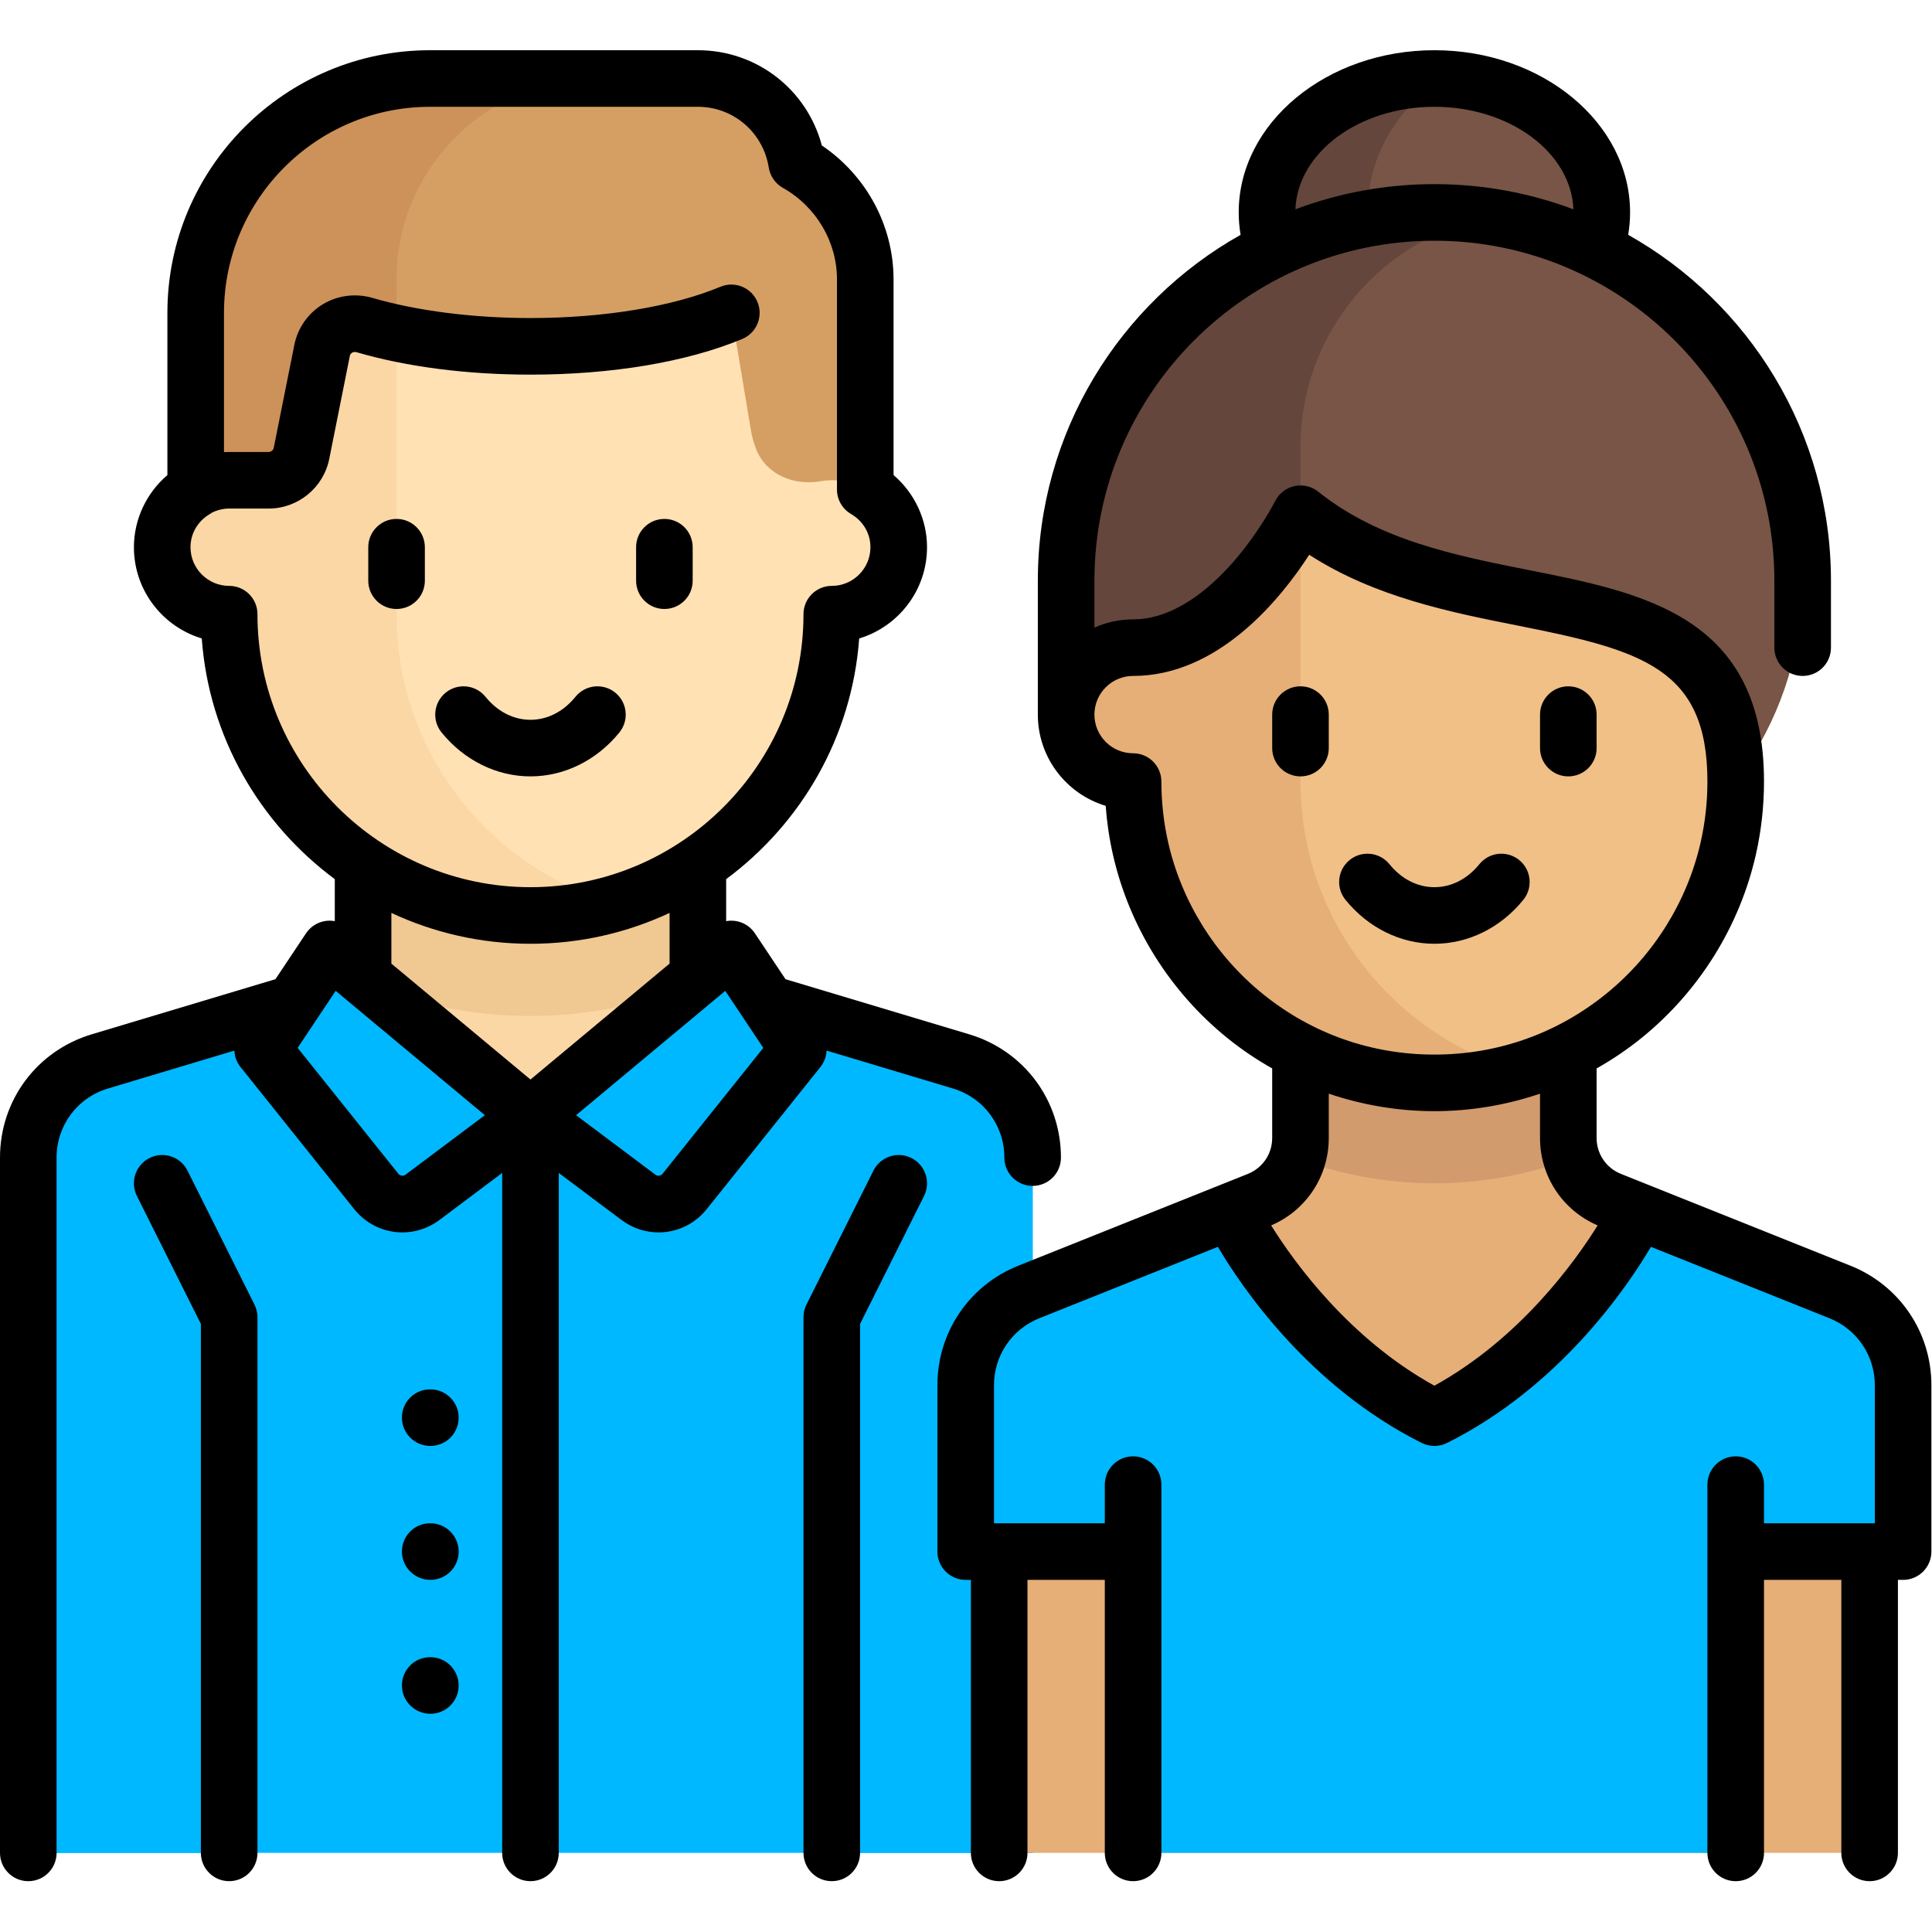 <?xml version="1.0" encoding="UTF-8" standalone="no"?><!DOCTYPE svg PUBLIC "-//W3C//DTD SVG 1.1//EN" "http://www.w3.org/Graphics/SVG/1.1/DTD/svg11.dtd"><svg width="100%" height="100%" viewBox="0 0 2134 2134" version="1.1" xmlns="http://www.w3.org/2000/svg" xmlns:xlink="http://www.w3.org/1999/xlink" xml:space="preserve" xmlns:serif="http://www.serif.com/" style="fill-rule:evenodd;clip-rule:evenodd;stroke-linejoin:round;stroke-miterlimit:1.414;"><path d="M1058.88,1173.8l-325.025,-88.642l-295.833,0l-325.025,88.642c-48.263,13.163 -81.746,57 -81.746,107.025l0,765.788l1109.38,0l0,-765.788c0,-50.025 -33.483,-93.862 -81.746,-107.025Z" style="fill:#00b8ff;fill-rule:nonzero;"/><g><path d="M31.25,1280.83l0,765.792l221.875,0l0,-528.23c0,-41.116 -13.704,-81.058 -38.946,-113.516l-154.096,-198.121c-17.925,19.883 -28.833,45.879 -28.833,74.075Z" style="fill:#00b8ff;fill-rule:nonzero;"/><path d="M1140.62,1280.83l0,765.792l-221.875,0l0,-528.23c0,-41.116 13.704,-81.058 38.946,-113.516l154.092,-198.121c17.929,19.883 28.837,45.879 28.837,74.075Z" style="fill:#00b8ff;fill-rule:nonzero;"/></g><rect x="401.042" y="937.25" width="369.792" height="295.833" style="fill:#fad7a5;"/><path d="M401.042,1085.16l0,0.017c56.933,23.75 119.362,36.962 184.895,36.962c65.534,0 127.963,-13.216 184.896,-36.962l0,-0.017l0,-129.429l-369.791,0l0,129.429Z" style="fill:#f0c891;fill-rule:nonzero;"/><path d="M2032.35,1427.05l-253.567,-101.425c-28.079,-11.233 -46.492,-38.425 -46.492,-68.667l0,-134.825l-295.833,0l0,134.825c0,30.242 -18.412,57.438 -46.492,68.667l-253.566,101.425c-42.113,16.846 -69.729,57.638 -69.729,103l0,146.767c0,20.425 16.554,36.979 36.979,36.979l0,332.813l961.458,-0.001l0,-332.812c20.425,0 36.979,-16.554 36.979,-36.979l0,-146.767c0,-45.362 -27.616,-86.154 -69.737,-103Z" style="fill:#e6af78;fill-rule:nonzero;"/><path d="M1584.38,1307.03c53.375,0 104.313,-9.908 151.708,-27.179c-2.383,-7.287 -3.791,-14.954 -3.791,-22.892l0,-134.825l-295.834,0l0,134.825c0,7.942 -1.408,15.605 -3.791,22.892c47.395,17.267 98.333,27.179 151.708,27.179Z" style="fill:#d29b6e;fill-rule:nonzero;"/><path d="M2032.35,1427.05l-210.15,-84.062c-35.042,55.187 -114.146,161.054 -237.825,222.891c-123.675,-61.837 -202.783,-167.704 -237.825,-222.891l-210.15,84.062c-42.117,16.846 -69.733,57.638 -69.733,103l0,183.746l184.896,0l0,332.813l665.625,-0.001l0,-332.812l184.895,0l0,-183.746c0,-45.362 -27.616,-86.154 -69.733,-103Z" style="fill:#00b8ff;fill-rule:nonzero;"/><g><path d="M364.063,1048.18l221.875,184.896l-119.242,89.433c-15.979,11.984 -38.588,9.113 -51.063,-6.483l-108.633,-135.792c-10.058,-12.575 -10.825,-30.212 -1.892,-43.612l58.954,-88.442Z" style="fill:#00b8ff;fill-rule:nonzero;"/><path d="M807.813,1048.18l-221.875,184.896l119.241,89.433c15.979,11.984 38.588,9.113 51.063,-6.483l108.633,-135.792c10.058,-12.575 10.825,-30.212 1.892,-43.612l-58.954,-88.442Z" style="fill:#00b8ff;fill-rule:nonzero;"/></g><path d="M918.75,530.471l0,-221.875l-665.625,0l0,221.875c-40.846,0 -73.958,33.112 -73.958,73.958c0,40.846 33.112,73.959 73.958,73.959c0,183.808 149.004,332.812 332.813,332.812c183.808,0 332.812,-149.004 332.812,-332.812c40.846,0 73.958,-33.113 73.958,-73.959c0,-40.85 -33.112,-73.958 -73.958,-73.958Z" style="fill:#ffe1b4;fill-rule:nonzero;"/><path d="M438.021,678.388l0,-369.792l-184.896,0l0,221.875c-40.846,0 -73.958,33.112 -73.958,73.958c0,40.846 33.112,73.959 73.958,73.959c0,183.808 149.004,332.812 332.813,332.812c32.116,0 63.066,-4.796 92.45,-13.283c-138.78,-40.1 -240.367,-167.838 -240.367,-319.529Z" style="fill:#fad7a5;fill-rule:nonzero;"/><path d="M834.863,495.271c10.799,28.6 41.37,41.554 71.479,36.275c4.025,-0.704 8.17,-1.075 12.408,-1.075c13.542,0 26.062,3.904 36.979,10.258l0,-232.133c0,-55.325 -30.733,-102.988 -75.712,-128.354c-8.409,-52.942 -53.88,-93.521 -109.184,-93.521l-295.833,0c-142.963,0 -258.854,115.891 -258.854,258.854l0,195.154c10.916,-6.354 23.437,-10.258 36.979,-10.258l43.642,0c17.629,0 32.804,-12.442 36.262,-29.725l22.625,-113.133c4.242,-21.2 25.408,-34.071 46.229,-28.255c99.809,27.88 301.417,38.471 405.925,-13.783l21.529,129.179c1.192,7.125 3.059,13.983 5.525,20.517Z" style="fill:#d59f63;fill-rule:nonzero;"/><path d="M475,86.721c-142.958,0 -258.854,115.891 -258.854,258.854l0,195.154c10.916,-6.354 23.437,-10.258 36.979,-10.258l43.642,0c17.629,0 32.808,-12.442 36.262,-29.729l22.629,-113.134c4.238,-21.2 25.404,-34.066 46.23,-28.25c10.866,3.034 23.116,5.813 36.133,8.38l0,-59.142c0,-122.538 99.337,-221.875 221.875,-221.875l-184.896,0Z" style="fill:#cd915a;fill-rule:nonzero;"/><path d="M1761.23,275.492c4.717,-13.059 8.046,-26.58 8.046,-40.855c0,-81.691 -82.779,-147.916 -184.896,-147.916c-102.117,0 -184.896,66.225 -184.896,147.916c0,14.759 3.521,28.726 8.55,42.171c-137.146,68.946 -230.425,214.871 -230.425,378.088l0,97.45c184.896,-73.958 258.854,-184.896 258.854,-184.896c184.896,147.917 480.729,36.979 480.729,295.833l12.421,-18.633c40.121,-60.188 61.538,-130.908 61.538,-203.242c0,-161.187 -93.975,-300.079 -229.921,-365.916Z" style="fill:#785546;fill-rule:nonzero;"/><path d="M1644.82,239.596c-22.2,-3.317 -44.834,-5.313 -68.054,-4.888c-22.563,0.413 -44.455,3.213 -65.896,7.284c-0.125,-2.459 -0.45,-4.863 -0.45,-7.355c0,-60.245 31.841,-113.6 80.9,-147.358c-2.359,-0.071 -4.563,-0.558 -6.942,-0.558c-102.117,0 -184.896,66.225 -184.896,147.916c0,14.792 2.988,28.971 8.088,42.413c-136.892,69.042 -229.963,214.817 -229.963,377.846l0,97.45c184.896,-73.958 258.854,-184.896 258.854,-184.896l0,-73.958c0,-125.704 89.63,-230.396 208.446,-253.863c-0.033,-0.008 -0.058,-0.029 -0.087,-0.033Z" style="fill:#64463c;fill-rule:nonzero;"/><path d="M1917.19,863.283c0,-244.829 -264.65,-158.85 -449.767,-273.971c-16.854,-10.483 -39.3,-5.949 -50.267,10.596c-28.562,43.096 -87.025,113.992 -163.225,115.438c-41.687,0.792 -76.325,31.704 -76.325,73.396l0,0.587c0,40.846 33.113,73.959 73.958,73.959c0,25.42 2.851,50.179 8.251,73.966c33.633,148.209 166.179,258.846 324.562,258.846c158.383,0 290.929,-110.637 324.563,-258.846c5.399,-23.796 8.25,-48.55 8.25,-73.971Z" style="fill:#f0c087;fill-rule:nonzero;"/><path d="M1436.46,863.283l0,-277.308c-7.591,2.438 -14.595,6.825 -19.304,13.929c-28.566,43.1 -87.025,113.992 -163.225,115.442c-41.687,0.791 -76.325,31.704 -76.325,73.396l0,0.587c0,40.846 33.113,73.958 73.959,73.958c0,25.421 2.85,50.176 8.25,73.967c33.633,148.208 166.175,258.846 324.562,258.846c32.142,0 63.125,-4.762 92.529,-13.267c-138.821,-40.07 -240.446,-167.829 -240.446,-319.55Z" style="fill:#e6af78;fill-rule:nonzero;"/><path d="M585.938,857.554c37.404,0 73.204,-17.696 98.229,-48.542c10.87,-13.404 8.82,-33.083 -4.584,-43.954c-13.404,-10.875 -33.083,-8.821 -43.954,4.584c-13.292,16.391 -30.937,25.416 -49.687,25.416c-18.75,0 -36.396,-9.025 -49.688,-25.416c-10.867,-13.405 -30.55,-15.455 -43.954,-4.584c-13.404,10.871 -15.454,30.55 -4.583,43.954c25.016,30.846 60.816,48.542 98.22,48.542Z" style="fill-rule:nonzero;"/><path d="M438.021,672.658c17.258,0 31.25,-13.991 31.25,-31.25l0,-36.979c0,-17.258 -13.992,-31.25 -31.25,-31.25c-17.258,0 -31.25,13.992 -31.25,31.25l0,36.979c0,17.259 13.992,31.25 31.25,31.25Z" style="fill-rule:nonzero;"/><path d="M733.854,672.658c17.259,0 31.25,-13.991 31.25,-31.25l0,-36.979c0,-17.258 -13.991,-31.25 -31.25,-31.25c-17.258,0 -31.25,13.992 -31.25,31.25l0,36.979c0,17.259 13.992,31.25 31.25,31.25Z" style="fill-rule:nonzero;"/><path d="M207.117,1293.05c-7.717,-15.437 -26.488,-21.696 -41.925,-13.975c-15.438,7.717 -21.696,26.488 -13.975,41.925l70.658,141.321l0,584.288c0,17.258 13.992,31.25 31.25,31.25c17.258,0 31.25,-13.992 31.25,-31.25l0,-591.667c0,-4.854 -1.129,-9.638 -3.3,-13.975l-73.958,-147.917Z" style="fill-rule:nonzero;"/><path d="M1006.68,1279.08c-15.437,-7.721 -34.208,-1.462 -41.925,13.975l-73.958,147.917c-2.171,4.341 -3.3,9.121 -3.3,13.975l0,591.667c0,17.258 13.992,31.25 31.25,31.25c17.258,0 31.25,-13.992 31.25,-31.25l0,-584.288l70.658,-141.321c7.721,-15.433 1.463,-34.204 -13.975,-41.925Z" style="fill-rule:nonzero;"/><path d="M1682.6,993.904c10.871,-13.404 8.821,-33.083 -4.583,-43.954c-13.404,-10.875 -33.083,-8.821 -43.954,4.583c-13.292,16.392 -30.938,25.417 -49.688,25.417c-18.75,0 -36.396,-9.025 -49.687,-25.417c-10.867,-13.404 -30.55,-15.454 -43.955,-4.583c-13.404,10.871 -15.454,30.55 -4.583,43.954c25.021,30.85 60.825,48.542 98.229,48.542c37.404,0 73.196,-17.692 98.221,-48.542Z" style="fill-rule:nonzero;"/><path d="M1436.46,758.075c-17.258,0 -31.25,13.992 -31.25,31.25l0,36.979c0,17.258 13.992,31.25 31.25,31.25c17.259,0 31.25,-13.992 31.25,-31.25l0,-36.979c0,-17.263 -13.991,-31.25 -31.25,-31.25Z" style="fill-rule:nonzero;"/><path d="M1732.29,857.554c17.258,0 31.25,-13.991 31.25,-31.25l0,-36.979c0,-17.258 -13.992,-31.25 -31.25,-31.25c-17.259,0 -31.25,13.992 -31.25,31.25l0,36.979c0,17.259 13.991,31.25 31.25,31.25Z" style="fill-rule:nonzero;"/><path d="M2043.95,1398.04l-253.566,-101.43c-16.309,-6.52 -26.846,-22.087 -26.846,-39.654l0,-76.804c17.35,-9.792 33.946,-20.996 49.541,-33.604c63.496,-51.321 108.359,-123.2 126.33,-202.388c5.987,-26.387 9.025,-53.6 9.025,-80.883c0,-182.021 -131.846,-208.196 -259.346,-233.508c-81.542,-16.188 -165.859,-32.929 -233.113,-86.729c-7.358,-5.888 -16.991,-8.121 -26.191,-6.109c-9.205,2.009 -17.021,8.079 -21.263,16.496c-0.175,0.346 -17.683,34.813 -47.296,68.375c-25.079,28.425 -64.466,62.308 -109.671,62.308c-15.2,0 -29.645,3.267 -42.708,9.096l0,-51.804c0,-207.062 168.458,-375.521 375.521,-375.521c207.062,0 375.521,168.459 375.521,375.521l0,73.958c0,17.259 13.991,31.25 31.25,31.25c17.258,0 31.25,-13.991 31.25,-31.25l0,-73.958c0,-163.825 -90.417,-306.904 -223.959,-382.029c1.355,-8.175 2.084,-16.442 2.084,-24.742c0,-98.791 -96.963,-179.166 -216.146,-179.166c-119.183,0 -216.146,80.375 -216.146,179.166c0,8.304 0.721,16.571 2.079,24.746c-133.537,75.125 -223.954,218.204 -223.954,382.025l0,147.917c0,47.491 31.633,87.737 74.938,100.771c1.333,18.241 4.02,36.341 8.045,54.07c17.971,79.188 62.838,151.067 126.33,202.388c15.595,12.608 32.191,23.812 49.541,33.604l0,76.804c0,17.567 -10.537,33.129 -26.846,39.654l-253.562,101.425c-54.296,21.717 -89.379,73.538 -89.379,132.017l0,183.767c0,8.291 3.295,16.241 9.158,22.104c5.858,5.858 13.804,9.146 22.092,9.146l5.729,0l0,301.546c0,17.258 13.991,31.25 31.25,31.25c17.258,0 31.25,-13.992 31.25,-31.25l0,-301.563l85.416,0l0,301.563c0,17.258 13.992,31.25 31.25,31.25c17.259,0 31.25,-13.992 31.25,-31.25l0,-406.771c0,-17.259 -13.991,-31.25 -31.25,-31.25c-17.258,0 -31.25,13.991 -31.25,31.25l0,42.708l-116.666,0l-0.017,0l-5.712,0l0,-152.5c0,-32.775 19.662,-61.817 50.091,-73.988l197.192,-78.875c26.175,44.359 100.471,154.284 225.196,216.646c4.4,2.2 9.187,3.3 13.975,3.3c4.787,0 9.575,-1.1 13.975,-3.3c124.725,-62.362 199.025,-172.287 225.196,-216.646l197.196,78.88c30.429,12.17 50.091,41.216 50.091,73.987l0,152.5l-5.729,0l-116.667,0l0,-42.708c0,-17.259 -13.991,-31.25 -31.25,-31.25c-17.258,0 -31.25,13.991 -31.25,31.25l0,406.771c0,17.258 13.992,31.25 31.25,31.25c17.259,0 31.25,-13.992 31.25,-31.25l0,-301.563l85.417,0l0,301.563c0,17.258 13.992,31.25 31.25,31.25c17.258,0 31.25,-13.992 31.25,-31.25l0,-301.563l5.729,0c17.259,0 31.25,-13.992 31.25,-31.25l0,-183.75c0.004,-58.475 -35.079,-110.296 -89.375,-132.016Zm-459.579,-1280.07c83.196,0 151.108,50.475 153.529,113.212c-47.804,-17.95 -99.533,-27.796 -153.529,-27.796c-53.996,0 -105.729,9.846 -153.529,27.796c2.421,-62.737 70.333,-113.212 153.529,-113.212Zm-294.092,812.362c-4.958,-21.854 -7.47,-44.416 -7.47,-67.05c0,-17.258 -13.992,-31.25 -31.25,-31.25c-23.55,0 -42.709,-19.158 -42.709,-42.708c0,-23.55 19.159,-42.708 42.709,-42.708c94.762,0 163.495,-85.809 194.533,-133.817c72.879,46.921 156.233,63.471 230.825,78.283c137.346,27.267 209.017,47.309 209.017,172.205c0,22.637 -2.517,45.195 -7.471,67.049c-14.875,65.555 -52.05,125.08 -104.671,167.613c-54.146,43.767 -119.646,66.9 -189.421,66.9c-69.775,0 -135.275,-23.133 -189.421,-66.9c-52.621,-42.537 -89.791,-102.063 -104.671,-167.617Zm294.092,600.25c-94.283,-52.079 -154.929,-136.35 -180.3,-177.05c38.725,-16.646 63.633,-54.221 63.633,-96.575l0,-48.937c37.375,12.641 76.8,19.325 116.667,19.325c39.867,0 79.292,-6.684 116.667,-19.325l0,48.937c0,42.354 24.908,79.925 63.633,96.571c-25.383,40.721 -86.029,124.984 -180.3,177.054Z" style="fill-rule:nonzero;"/><path d="M912.992,1160.43l139.591,41.879c33.967,10.192 56.792,40.867 56.792,76.33c0,17.258 13.992,31.25 31.25,31.25c17.258,0 31.25,-13.992 31.25,-31.25c0,-63.28 -40.721,-118.009 -101.329,-136.192l-202.913,-60.871l-33.821,-50.729c-4.916,-7.379 -12.741,-12.321 -21.516,-13.592c-3.434,-0.5 -6.879,-0.4 -10.217,0.221l0,-46.421c82.896,-61.383 138.979,-157.016 146.942,-265.854c43.3,-13.033 74.933,-53.279 74.933,-100.771c0,-30.741 -13.817,-59.879 -36.979,-79.687l0,-216.146c0,-59.258 -30.012,-114.688 -79.2,-147.904c-16.438,-61.784 -71.854,-105.221 -136.942,-105.221l-295.833,0c-159.967,0 -290.104,130.137 -290.104,290.104l0,179.167c-23.163,19.808 -36.979,48.941 -36.979,79.687c0,47.492 31.633,87.738 74.933,100.771c7.963,108.838 64.042,204.471 146.942,265.854l0,46.417c-3.338,-0.625 -6.784,-0.725 -10.217,-0.221c-8.775,1.275 -16.596,6.213 -21.517,13.592l-33.82,50.729l-202.913,60.871c-60.604,18.187 -101.325,72.916 -101.325,136.196l0,767.979c0,17.258 13.992,31.25 31.25,31.25c17.258,0 31.25,-13.992 31.25,-31.25l0,-767.98c0,-35.462 22.825,-66.137 56.792,-76.329l139.591,-41.879c0.271,6.483 2.559,12.883 6.817,18.204l125.525,156.909c13.521,16.9 33.238,25.72 53.213,25.72c14.254,0 28.645,-4.495 41,-13.762l69.245,-51.933l0,751.041c0,17.259 13.992,31.25 31.25,31.25c17.259,0 31.25,-13.991 31.25,-31.25l0,-751.041l69.246,51.933c12.354,9.267 26.742,13.762 41,13.762c19.975,0 39.696,-8.825 53.213,-25.72l125.525,-156.909c4.266,-5.321 6.55,-11.721 6.825,-18.204Zm-628.617,-482.042c0,-17.258 -13.992,-31.25 -31.25,-31.25c-23.55,0 -42.708,-19.158 -42.708,-42.708c0,-15.158 8.016,-28.875 21.446,-36.692c0.691,-0.404 1.32,-0.879 1.975,-1.329c5.945,-3.021 12.541,-4.687 19.287,-4.687l43.642,0c32.412,0 60.55,-23.067 66.904,-54.846l22.737,-113.675c0.317,-1.588 1.146,-2.796 2.459,-3.592c1.033,-0.625 2.745,-1.221 5.037,-0.55c55.509,16.192 121.913,24.746 192.034,24.746c89.983,0 173.054,-13.987 233.912,-39.392c15.925,-6.65 23.446,-24.95 16.8,-40.879c-6.65,-15.925 -24.946,-23.441 -40.879,-16.8c-52.629,21.967 -129.113,34.567 -209.838,34.567c-63.362,0 -125.345,-7.9 -174.529,-22.246c-18.537,-5.404 -38.558,-2.821 -54.929,7.1c-16.2,9.817 -27.629,26.142 -31.358,44.792l-22.738,113.671c-0.533,2.666 -2.896,4.604 -5.616,4.604l-43.638,0c-1.913,0 -3.821,0.083 -5.729,0.187l0,-153.833c0,-125.5 102.104,-227.604 227.604,-227.604l295.833,0c39.2,0 72.138,28.25 78.317,67.171c1.496,9.416 7.208,17.637 15.513,22.32c36.895,20.809 59.812,59.559 59.812,101.134l0,232.133c0,11.125 5.917,21.413 15.533,27.008c13.429,7.817 21.446,21.534 21.446,36.692c0,23.55 -19.158,42.708 -42.708,42.708c-17.259,0 -31.25,13.992 -31.25,31.25c0,166.284 -135.279,301.563 -301.563,301.563c-166.283,0 -301.558,-135.283 -301.558,-301.563Zm301.562,364.063c54.88,0 106.934,-12.25 153.646,-34.092l0,56l-153.646,128.038l-153.645,-128.038l0,-56c46.712,21.838 98.766,34.092 153.645,34.092Zm-137.995,255.054c-2.492,1.871 -5.963,1.425 -7.909,-1.004l-111.254,-139.067l41.992,-62.987l164.804,137.333l-87.633,65.725Zm283.9,-1.004c-1.946,2.433 -5.417,2.871 -7.909,1.004l-87.633,-65.721l164.804,-137.333l41.992,62.987l-111.254,139.063Z" style="fill-rule:nonzero;"/><path d="M475.371,1534.64l-0.371,0c-17.258,0 -31.067,13.991 -31.067,31.25c0,17.258 14.175,31.25 31.434,31.25c17.258,0 31.25,-13.992 31.25,-31.25c0,-17.259 -13.988,-31.25 -31.246,-31.25Z" style="fill-rule:nonzero;"/><path d="M475.371,1830.47l-0.371,0c-17.258,0 -31.067,13.992 -31.067,31.25c0,17.258 14.175,31.25 31.434,31.25c17.258,0 31.25,-13.992 31.25,-31.25c0,-17.258 -13.988,-31.25 -31.246,-31.25Z" style="fill-rule:nonzero;"/><path d="M475.371,1682.55l-0.371,0c-17.258,0 -31.067,13.992 -31.067,31.25c0,17.258 14.175,31.25 31.434,31.25c17.258,0 31.25,-13.992 31.25,-31.25c0,-17.258 -13.988,-31.25 -31.246,-31.25Z" style="fill-rule:nonzero;"/></svg>
